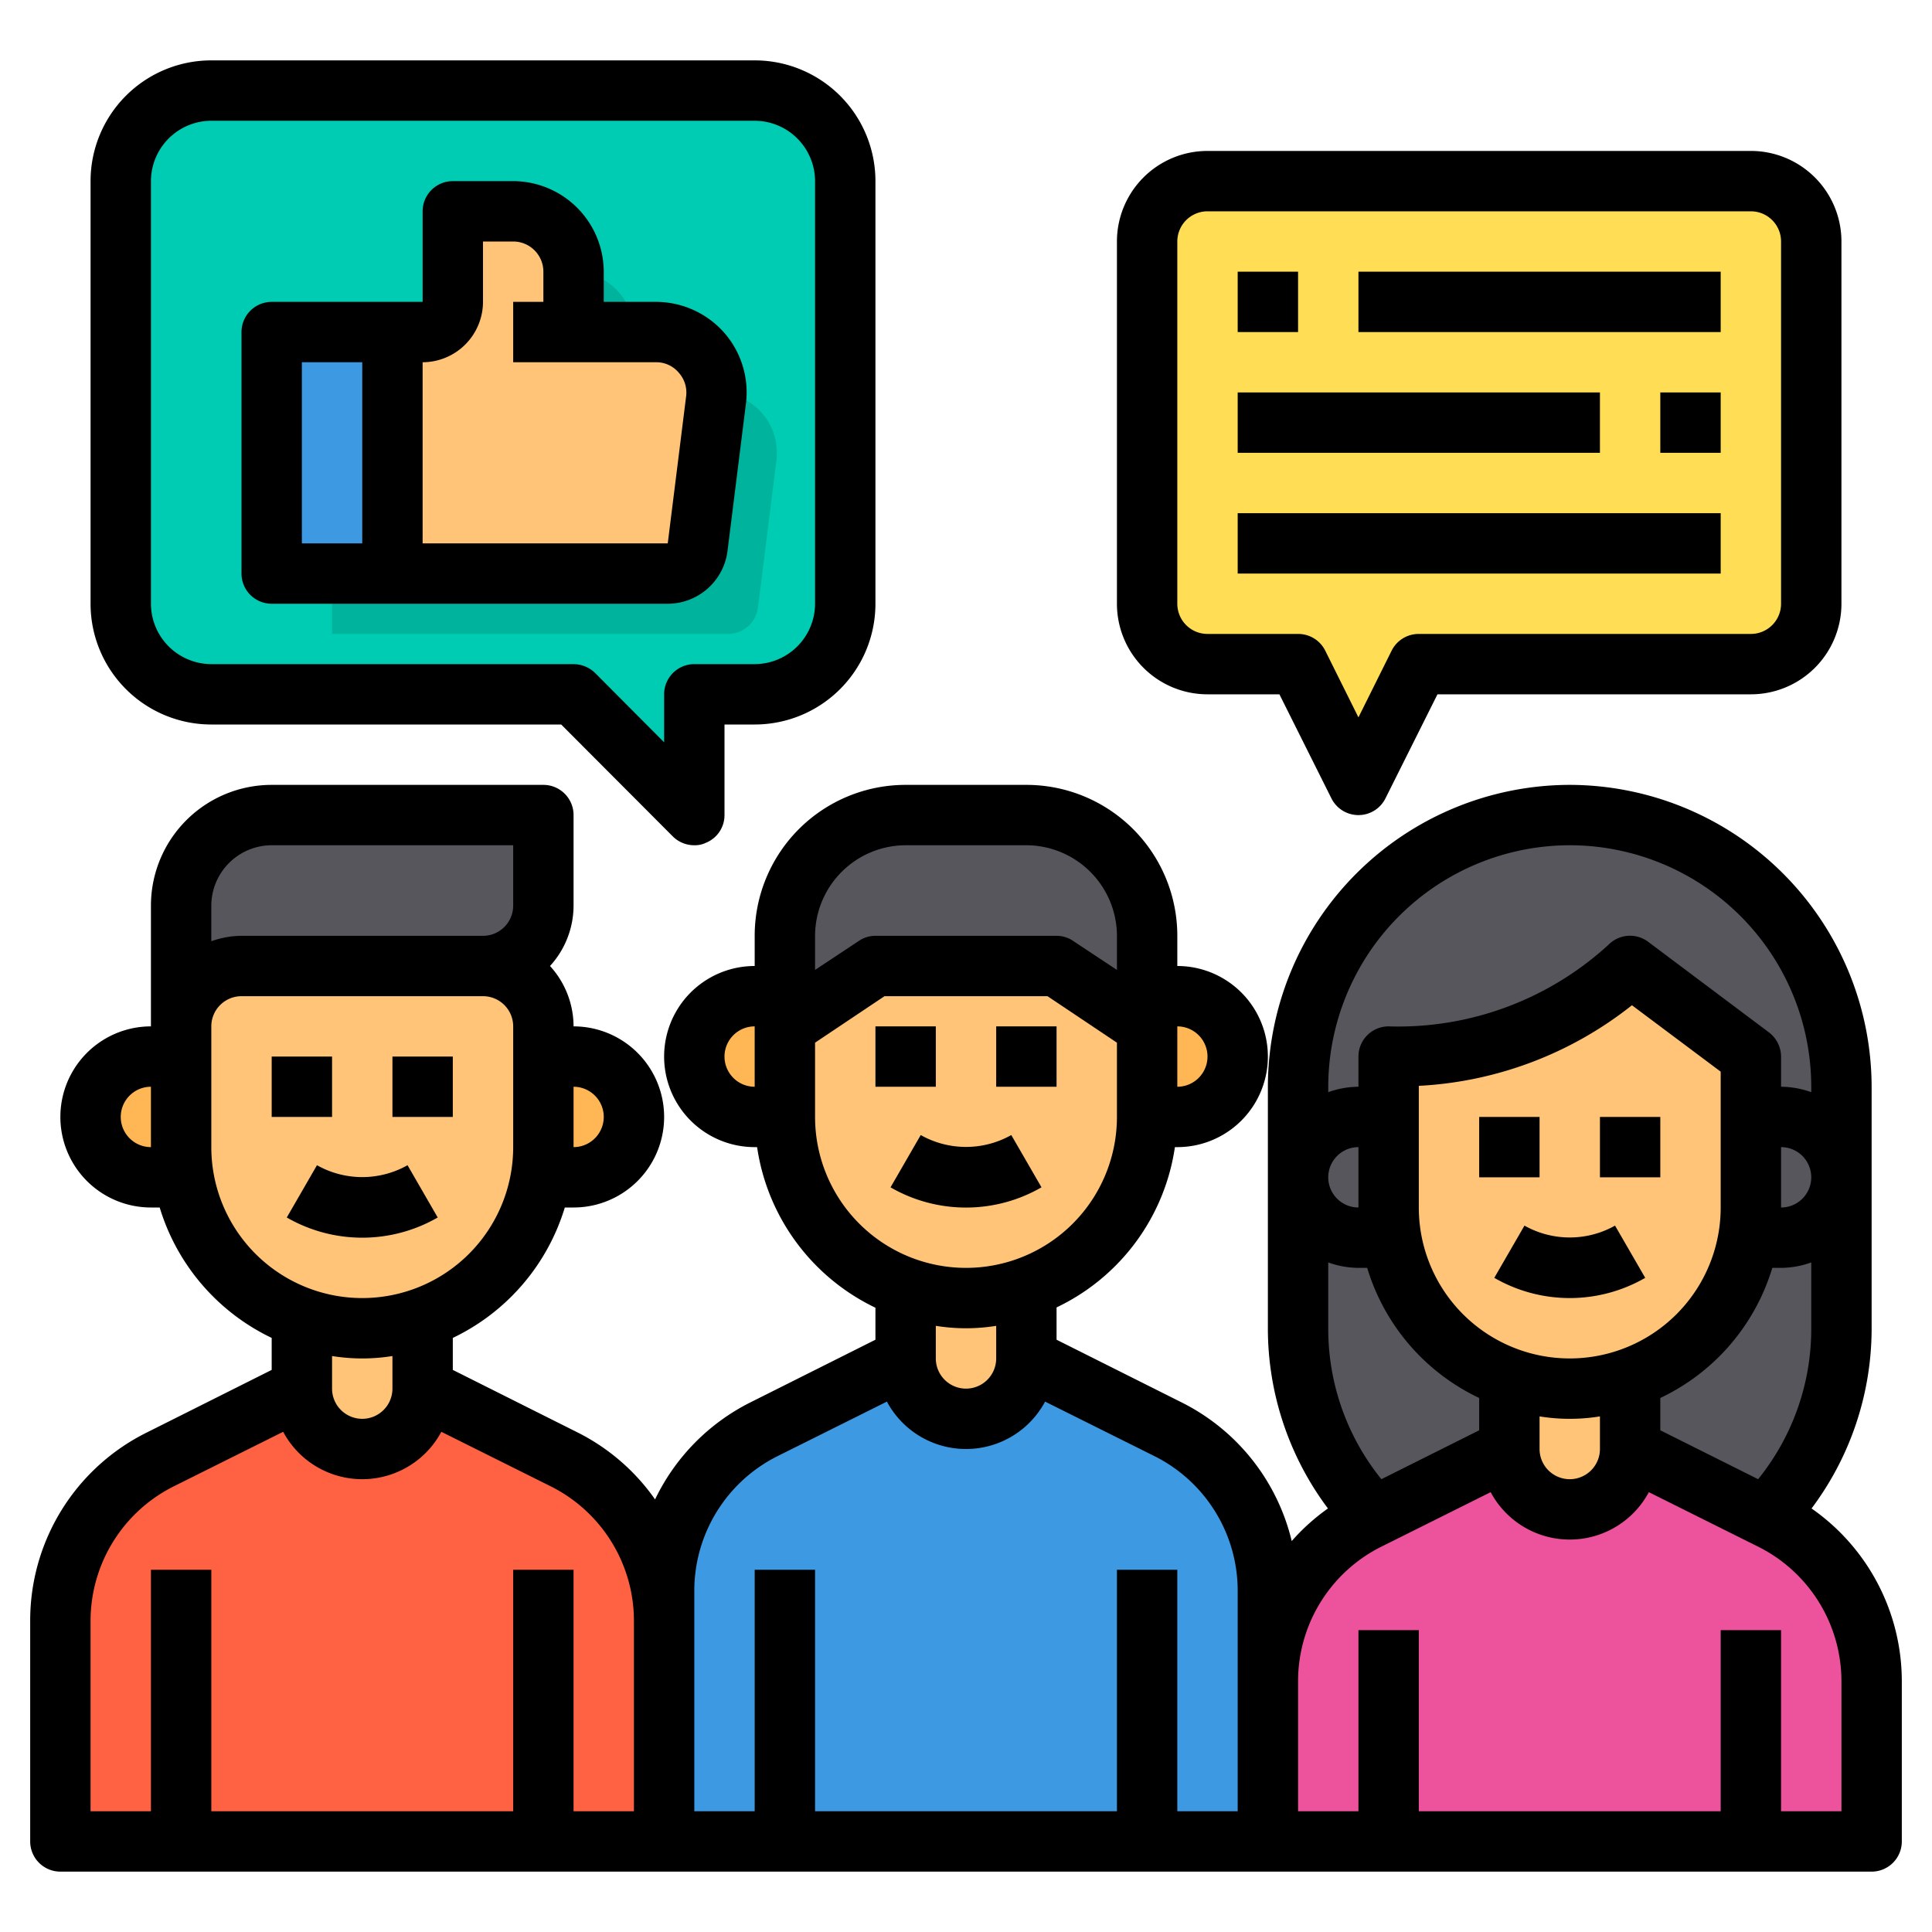 <svg height="512" viewBox="0 0 64 64" width="512" xmlns="http://www.w3.org/2000/svg"><g id="Social-Group-Network-Chat-Communication"><path d="m34 41.65v3.35a2 2 0 0 1 -4 0v-3.35a5.889 5.889 0 0 0 4 0z" fill="#ffc477"/><path d="m14 42.65v3.35a2 2 0 0 1 -4 0v-3.35a5.889 5.889 0 0 0 4 0z" fill="#ffc477"/><path d="m25 33h2a0 0 0 0 1 0 0v4a0 0 0 0 1 0 0h-2a2 2 0 0 1 -2-2 2 2 0 0 1 2-2z" fill="#ffb655"/><path d="m28 6v14a3 3 0 0 1 -3 3h-2v4l-4-4h-12a3 3 0 0 1 -3-3v-14a3 3 0 0 1 3-3h18a3 3 0 0 1 3 3z" fill="#00ccb3"/><path d="m20.41 38.41a1.955 1.955 0 0 1 -1.41.59h-2v-4h2a2.006 2.006 0 0 1 2 2 1.955 1.955 0 0 1 -.59 1.41z" fill="#ffb655"/><path d="m7 38v1h-2a2.015 2.015 0 0 1 -2-2 2.006 2.006 0 0 1 2-2h2z" fill="#ffb655"/><path d="m15 30h3v4h-3z" fill="#3e3d42"/><path d="m14 42.65v2a5.889 5.889 0 0 1 -4 0v-2a5.889 5.889 0 0 0 4 0z" fill="#ffb655"/><path d="m6 38v-4a2.006 2.006 0 0 1 2-2h8a2.006 2.006 0 0 1 2 2v4a5.981 5.981 0 0 1 -4 5.65 5.889 5.889 0 0 1 -4 0 5.981 5.981 0 0 1 -4-5.65z" fill="#ffc477"/><path d="m8 32a2.006 2.006 0 0 0 -2 2v-4a3 3 0 0 1 3-3h9v3a2.006 2.006 0 0 1 -2 2z" fill="#57565c"/><path d="m47 40v1h-2a2.015 2.015 0 0 1 -2-2 2.006 2.006 0 0 1 2-2h2z" fill="#ffb655"/><path d="m60.41 40.41a1.955 1.955 0 0 1 -1.41.59h-2v-4h2a2.006 2.006 0 0 1 2 2 1.955 1.955 0 0 1 -.59 1.41z" fill="#ffb655"/><path d="m61 36v8a8.953 8.953 0 0 1 -2.52 6.24h-12.96a8.953 8.953 0 0 1 -2.52-6.24v-8a9 9 0 0 1 18 0z" fill="#57565c"/><path d="m54 44.65v3.35a2 2 0 0 1 -4 0v-3.35a5.889 5.889 0 0 0 4 0z" fill="#ffc477"/><path d="m54 44.65v2a5.889 5.889 0 0 1 -4 0v-2a5.889 5.889 0 0 0 4 0z" fill="#ffb655"/><path d="m46 40v-5a11.355 11.355 0 0 0 8-3l4 3v5a5.944 5.944 0 0 1 -1.76 4.24 5.958 5.958 0 0 1 -6.24 1.41 5.981 5.981 0 0 1 -4-5.65z" fill="#ffc477"/><path d="m58 61h-16v-5.29a6 6 0 0 1 3.32-5.37l.2-.1 4.48-2.24a2 2 0 0 0 4 0l4.48 2.24.2.1a6 6 0 0 1 3.32 5.37v5.29z" fill="#ed539d"/><path d="m39 33a2.006 2.006 0 0 1 2 2 2.015 2.015 0 0 1 -2 2h-2v-4z" fill="#ffb655"/><path d="m38 33v1l-3-2h-6l-3 2v-3a4 4 0 0 1 4-4h4a4 4 0 0 1 4 4z" fill="#57565c"/><path d="m34 41.65v2a5.889 5.889 0 0 1 -4 0v-2a5.889 5.889 0 0 0 4 0z" fill="#ffb655"/><path d="m38 34v3a5.981 5.981 0 0 1 -4 5.65 5.889 5.889 0 0 1 -4 0 5.981 5.981 0 0 1 -4-5.65v-3l3-2h6z" fill="#ffc477"/><path d="m26 61h-4v-8.29a6 6 0 0 1 3.32-5.37l4.68-2.34a2 2 0 0 0 4 0l4.68 2.34a6 6 0 0 1 3.32 5.37v8.29z" fill="#3d9ae2"/><path d="m18 61h-16v-7.29a6 6 0 0 1 3.32-5.37l4.68-2.34a2 2 0 0 0 4 0l4.68 2.34a6 6 0 0 1 3.32 5.37v7.29z" fill="#ff6243"/><path d="m23.73 13h-2.73v-2a2.006 2.006 0 0 0 -2-2h-2v3a1 1 0 0 1 -1 1h-5v8h13.12a1 1 0 0 0 .99-.88l.61-4.87a2 2 0 0 0 -1.99-2.25z" fill="#00b39d"/><path d="m9 11h4v8h-4z" fill="#3d9ae2"/><path d="m19 11h2.73a2 2 0 0 1 1.99 2.25l-.61 4.87a1 1 0 0 1 -.99.88h-9.12v-8h1a1 1 0 0 0 1-1v-3h2a2.006 2.006 0 0 1 2 2z" fill="#ffc477"/><path d="m38 20v-12a2.006 2.006 0 0 1 2-2h18a2.006 2.006 0 0 1 2 2v12a2.006 2.006 0 0 1 -2 2h-11l-2 4-2-4h-3a2.006 2.006 0 0 1 -2-2z" fill="#ffde55"/><path d="m34.5 39.33-1-1.73a3.057 3.057 0 0 1 -3 0l-1 1.732a5 5 0 0 0 5 0z"/><path d="m50.5 40.6-1 1.73a5 5 0 0 0 5 0l-1-1.73a3.06 3.06 0 0 1 -3 0z"/><path d="m49 37h2v2h-2z"/><path d="m53 37h2v2h-2z"/><path d="m60.01 49.97a9.941 9.941 0 0 0 1.99-5.97v-8a10.021 10.021 0 0 0 -10-10 10.016 10.016 0 0 0 -10 10v8a9.941 9.941 0 0 0 1.99 5.97 6.859 6.859 0 0 0 -1.2 1.08 6.941 6.941 0 0 0 -3.66-4.6l-4.13-2.07v-1.07a7 7 0 0 0 3.92-5.31h.08a3 3 0 0 0 0-6v-1a5 5 0 0 0 -5-5h-4a5 5 0 0 0 -5 5v1a3 3 0 0 0 0 6h.08a7.03 7.03 0 0 0 3.92 5.32v1.06l-4.13 2.07a6.962 6.962 0 0 0 -3.17 3.22 6.919 6.919 0 0 0 -2.57-2.22l-4.13-2.07v-1.06a7.052 7.052 0 0 0 3.71-4.32h.29a3 3 0 0 0 0-6 2.974 2.974 0 0 0 -.78-2 2.974 2.974 0 0 0 .78-2v-3a1 1 0 0 0 -1-1h-9a4 4 0 0 0 -4 4v4a3 3 0 0 0 0 6h.29a7.052 7.052 0 0 0 3.71 4.32v1.06l-4.13 2.07a6.95 6.95 0 0 0 -3.87 6.26v7.29a1 1 0 0 0 1 1h60a1 1 0 0 0 1-1v-5.29a6.981 6.981 0 0 0 -2.99-5.74zm-21.01-15.97a1 1 0 0 1 0 2zm-14 2a1 1 0 0 1 0-2zm-6 0a1 1 0 0 1 0 2zm-14 2a1 1 0 0 1 0-2zm2-8a2.006 2.006 0 0 1 2-2h8v2a1 1 0 0 1 -1 1h-8a3 3 0 0 0 -1 .18zm0 8v-4a1 1 0 0 1 1-1h8a1 1 0 0 1 1 1v4a5 5 0 0 1 -10 0zm6 6.92v1.08a1 1 0 0 1 -2 0v-1.08a6.29 6.29 0 0 0 2 0zm8 15.08h-2v-8h-2v8h-10v-8h-2v8h-2v-6.29a4.985 4.985 0 0 1 2.77-4.48l3.61-1.8a2.971 2.971 0 0 0 5.24 0l3.61 1.8a4.985 4.985 0 0 1 2.77 4.48zm6-29a3.009 3.009 0 0 1 3-3h4a3.009 3.009 0 0 1 3 3v1.13l-1.45-.96a.967.967 0 0 0 -.55-.17h-6a.967.967 0 0 0 -.55.17l-1.45.96zm0 6v-2.46l2.3-1.54h5.4l2.3 1.54v2.46a5 5 0 0 1 -10 0zm6 6.92v1.08a1 1 0 0 1 -2 0v-1.08a6.29 6.29 0 0 0 2 0zm8 16.08h-2v-8h-2v8h-10v-8h-2v8h-2v-7.29a4.985 4.985 0 0 1 2.77-4.48l3.61-1.8a2.971 2.971 0 0 0 5.24 0l3.61 1.8a4.985 4.985 0 0 1 2.77 4.48zm3-24a8.011 8.011 0 0 1 8-8 8.006 8.006 0 0 1 8 8v.18a3 3 0 0 0 -1-.18v-1a1.014 1.014 0 0 0 -.4-.8l-4-3a1 1 0 0 0 -1.31.09 10.305 10.305 0 0 1 -7.29 2.71 1 1 0 0 0 -1 1v1a3 3 0 0 0 -1 .18zm8 9a5 5 0 0 1 -5-5v-4.03a12.374 12.374 0 0 0 7.06-2.67l2.94 2.2v4.5a5 5 0 0 1 -5 5zm1 1.92v1.08a1 1 0 0 1 -2 0v-1.08a6.29 6.29 0 0 0 2 0zm2-.61a7.007 7.007 0 0 0 3.71-4.31h.29a3 3 0 0 0 1-.18v2.18a7.917 7.917 0 0 1 -1.76 5l-3.24-1.62zm4-6.31v-2a1 1 0 0 1 0 2zm-14-2v2a1 1 0 0 1 0-2zm-1 3.82a3 3 0 0 0 1 .18h.29a7.007 7.007 0 0 0 3.71 4.31v1.07l-3.24 1.62a7.917 7.917 0 0 1 -1.76-5zm17 18.18h-2v-6h-2v6h-10v-6h-2v6h-2v-4.29a4.985 4.985 0 0 1 2.77-4.48l3.61-1.8a2.971 2.971 0 0 0 5.24 0l3.61 1.8a4.985 4.985 0 0 1 2.77 4.48z"/><path d="m14.5 40.331-1-1.732a3.054 3.054 0 0 1 -3 0l-1 1.732a5.006 5.006 0 0 0 5 0z"/><path d="m9 35h2v2h-2z"/><path d="m13 35h2v2h-2z"/><path d="m29 34h2v2h-2z"/><path d="m33 34h2v2h-2z"/><path d="m40 23h2.382l1.723 3.447a1 1 0 0 0 1.79 0l1.723-3.447h10.382a3 3 0 0 0 3-3v-12a3 3 0 0 0 -3-3h-18a3 3 0 0 0 -3 3v12a3 3 0 0 0 3 3zm-1-15a1 1 0 0 1 1-1h18a1 1 0 0 1 1 1v12a1 1 0 0 1 -1 1h-11a1 1 0 0 0 -.9.553l-1.1 2.211-1.1-2.211a1 1 0 0 0 -.9-.553h-3a1 1 0 0 1 -1-1z"/><path d="m25 2h-18a4 4 0 0 0 -4 4v14a4 4 0 0 0 4 4h11.59l3.7 3.71a1.007 1.007 0 0 0 .71.29.838.838 0 0 0 .38-.08.987.987 0 0 0 .62-.92v-3h1a4 4 0 0 0 4-4v-14a4 4 0 0 0 -4-4zm2 18a2.006 2.006 0 0 1 -2 2h-2a1 1 0 0 0 -1 1v1.59l-2.29-2.3a1.033 1.033 0 0 0 -.71-.29h-12a2.006 2.006 0 0 1 -2-2v-14a2.006 2.006 0 0 1 2-2h18a2.006 2.006 0 0 1 2 2z"/><path d="m23.98 11.01a3.017 3.017 0 0 0 -2.25-1.01h-1.73v-1a3.009 3.009 0 0 0 -3-3h-2a1 1 0 0 0 -1 1v3h-5a1 1 0 0 0 -1 1v8a1 1 0 0 0 1 1h13.12a2 2 0 0 0 1.98-1.75l.61-4.88a3 3 0 0 0 -.73-2.36zm-11.98 6.99h-2v-6h2zm10.12 0h-8.12v-6a2.006 2.006 0 0 0 2-2v-2h1a1 1 0 0 1 1 1v1h-1v2h4.73a.966.966 0 0 1 .75.34.987.987 0 0 1 .25.78z"/><path d="m41 9h2v2h-2z"/><path d="m45 9h12v2h-12z"/><path d="m41 13h12v2h-12z"/><path d="m55 13h2v2h-2z"/><path d="m41 17h16v2h-16z"/></g></svg>